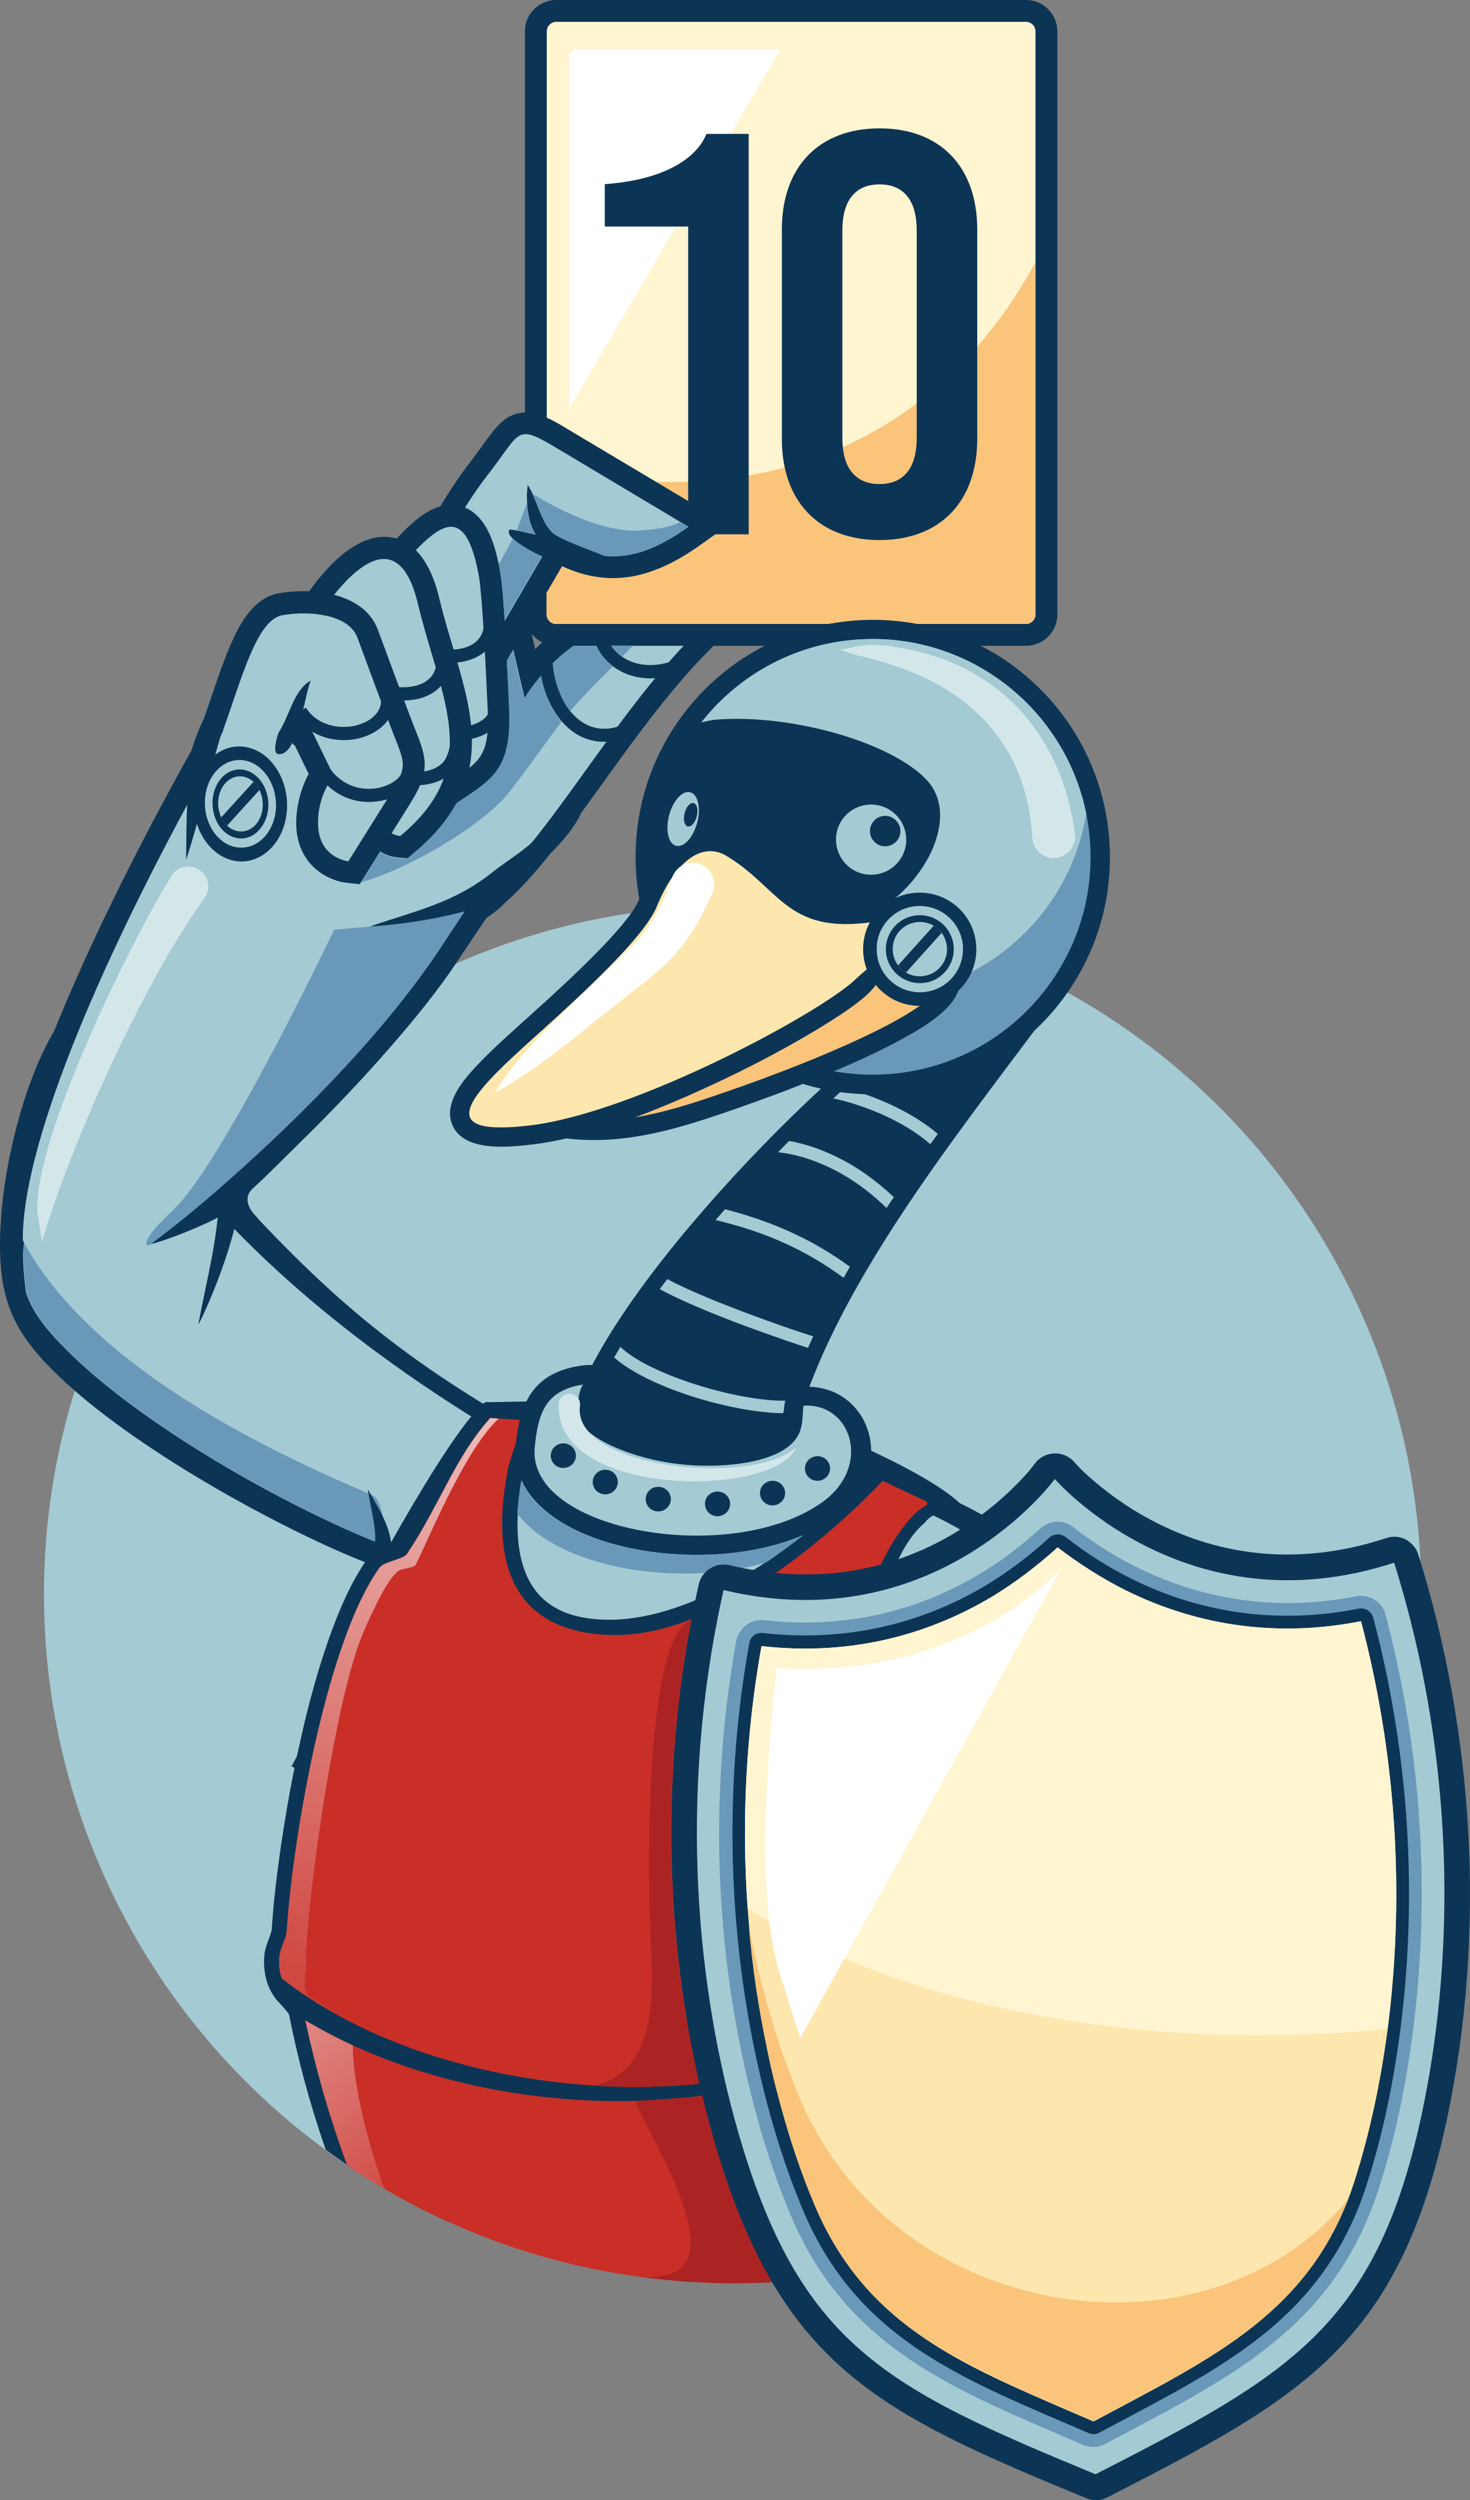 <svg xmlns="http://www.w3.org/2000/svg" xmlns:xlink="http://www.w3.org/1999/xlink" id="Layer_1" x="0" y="0" version="1.1" viewBox="0 0 585.3 995.3" style="enable-background:new 0 0 585.3 995.3" xml:space="preserve"><rect x="0" y="0" width="585.3" height="995.3" fill="#808080" stroke="none"/><style type="text/css">.st0{fill:#a4cad3}.st0,.st1,.st2,.st3,.st4,.st5{fill-rule:evenodd;clip-rule:evenodd}.st1{fill:#0c3555}.st2{fill:#6998b9}.st3{fill:#fac47b}.st4{fill:#fee7ae}.st5{fill:#fee9ae}.st10,.st11,.st12{fill-rule:evenodd;clip-rule:evenodd}.st6{fill:#fff5d1}.st6,.st7,.st8,.st9{fill-rule:evenodd;clip-rule:evenodd}.st7{fill:#fff}.st8{fill:#d3e7eb}.st9{fill:#c92f27}.st10{fill:url(#SVGID_1_)}.st11{fill:#ab2423}.st12{fill:url(#SVGID_2_)}</style><g><circle cx="291.7" cy="634.7" r="274.2" class="st0"/><g><path d="M199.9,625.6c-4.6,7.3-14.6,7.1-22.2,5.9c-10.1-1.6-20.8-5.3-30.3-8.8c-28.3-10.7-85-40.3-118.6-69.9 C5.2,531.8-1.6,518.2,0.3,486.5c2.4-38.6,19.6-85.9,35.3-89.6c13.4-3.2,0.5,7.3,11.4,14l2.2,1.4l1.1,2.4c2,4.4,5,9.2,7.7,13.2 c8.3,12.6,18.1,24.5,28.3,35.6c4.7,5.1,5.9,10.2,10.1,14.9c37.8,40.9,67.5,66,126.9,98.2c5.1,2.8,9.1,7,9.8,13 c0.7,5.9-2.3,11.1-6.1,15.4c-3.3,3.7-7.4,7-11.4,9.9c-3.4,2.5-6.9,4.8-10.4,7.1C203.7,622.9,201.3,624.4,199.9,625.6z" class="st1"/><path d="M27.1,538c46.8,46.5,162.1,100.8,170.8,83.6c2.6-5.1,46.6-25.3,26.3-36.4C73.7,503.5,42.4,418.4,42.4,418.4 c-10.5-6.5-26.9,45.1-32.3,71.7C5.6,512.3,11.6,522.6,27.1,538z" class="st0"/><path d="M157.5,616.4c-5.5-2-3.6-18.8-9.5-21.3C98.4,574.1,35.2,541.5,9.6,494.7c-0.1-0.1-0.2-0.3-0.2-0.4 c-0.1-0.2-0.2-0.4-0.3-0.6c0,0.8,0,1.6,0.1,2.4c0,0.8,0.1,1.6,0.2,2.4c-0.2,5.5,0.6,11.5,1.1,15.9c2.6,8.2,8.3,15.1,16.8,23.6 c30.4,30.2,89.7,63.7,129.9,78.8c2.9-4,6-7.8,9.3-11.5C166.6,604.9,157.2,616.8,157.5,616.4z" class="st2"/><path d="M326.8,808.7c18.5,1.1,34.6,11.8,46,25.9c12.4,15.4,19.7,35,21.1,54.6c-31.6,12.7-66.1,19.7-102.3,19.7 c-6.5,0-12.9-0.2-19.3-0.7c-2.4-7.7-3.9-15.7-4.4-23.7c-1-15.1,1.4-30.6,8.2-44.2c6-12,15.4-22.2,27.9-27.7 C311.3,809.5,319,808.2,326.8,808.7z" class="st1"/><path d="M175.6,870.9l29.2,9.9c2.5,0.9,4.3,2.8,5,5.4l2.6,10.9c-16.3-4.9-32-11.3-46.9-19.1c0-2,0.8-4,2.4-5.5 C170,870.6,172.8,870,175.6,870.9z" class="st1"/><path d="M173.1,878.1l1.3,4.4c9.5,4.5,19.3,8.5,29.4,11.9l-1.5-6.4L173.1,878.1z" class="st3"/><path d="M194.8,774.8c2.2,0.1,4.4,0.4,6.6,0.8c17,3.2,31.2,14.2,41.2,27.9c11.1,15.2,17.2,33.9,18.1,52.7 c0.7,15.3-2.1,30.9-9.2,44.5c-0.9,1.6-1.8,3.2-2.8,4.8c-41.5-6.6-80-22.4-113.1-45.5c-0.5-3.2-0.8-6.4-0.9-9.6 c-0.7-15.3,2.1-30.9,9.2-44.5c6.4-12.1,16.2-22.2,29-27.5C179.8,775.6,187.3,774.4,194.8,774.8z" class="st1"/><path d="M194.3,782.4c-30.6-1.8-53.9,28.5-52.1,67.7c0.3,5.4,1,10.7,2.1,15.8c28.8,18.4,61.3,31.6,96,38.1 c8.7-12.1,13.5-28.8,12.7-47.5C251.2,817.4,224.9,784.2,194.3,782.4z" class="st2"/><path d="M262.4,566.1c-82.5-4.8-146.5,73.4-146.9,174.4c-0.3,64.3,27.1,113.9,65.3,144.9 c33.9,15.1,71.5,23.4,111,23.4c18.2,0,36.1-1.8,53.3-5.2c38.2-23.6,65.7-70.8,66-145.9C411.4,656.7,344.9,570.9,262.4,566.1z" class="st1"/><path d="M127.6,776.8c50,46.9,162.5,42,223.6,24c12.6-3.7,35.1-9.7,46.8-0.8c3.8,2.9,6,6.8,7,11.5 c0.2,0.9,0.3,1.8,0.5,2.7c0.9,0.3,1.8,0.8,2.6,1.5c2.2,2,3.1,4.8,2.3,7.7c-7.8,29.5-22,55.9-43.4,75 c-23.9,6.8-49.2,10.5-75.3,10.5c-47.1,0-91.4-11.9-130.1-32.8c-14.4-17.5-24.4-38.5-33.5-62.8c-1.6-4.2-3.6-8.5-5.4-12.6 c-1.4-3.1-2.2-10.1-3.5-13.2c-0.9-2.1-2.5-5.2-2.5-7.4c0-3.2,1.5-6.4,3.4-9c3.8-4.9-3.1-6.8,2.5-2.8 C126.1,770.7,126.3,773.6,127.6,776.8z" class="st1"/><path d="M122.5,807.9c11.7,31.4,31.9,57.5,56.4,76.8c34.4,15.6,72.6,24.2,112.9,24.2c19.5,0,38.5-2,56.8-5.9 c24.5-16.1,44.2-42.7,54.5-81.6c-13.1,5.2,12.2-31.6-49.6-13.3c-59.9,17.7-178.2,24.9-231.8-26.6c-1-1-2.1-6.2-3.3-7.1 c-2.7-2-7.2,3.7-7.2,6.6C111.1,781.6,120.8,803.3,122.5,807.9z" class="st0"/><path d="M156.2,811.6c57.3,24.3,143.5,17.9,194.3,3.2c12.7-3.7,35.4-10.1,47.3-1.3c3.8,2.9,6.1,6.8,7.1,11.5 c0.3,1.5,0.5,2.9,0.7,4.4c0.1,0.5,0.1,1.1,0.2,1.7c1,1.9,1.2,3.9,0.5,6c-10.8,32.1-30.4,53.1-55.7,65.5c-19,4.2-38.7,6.3-58.9,6.3 c-47.7,0-92.6-12.2-131.7-33.7c-13.2-17.8-18.9-38.8-27.9-63c-1.6-4.2-3.6-8.5-5.4-12.6c-1.1-2.5-2.2-4.9-3.2-7.4 c-1.2-2.8-0.7-5.8,1.3-8.1c2-2.3-0.7-7.4,2.2-6.5c0.2,0.7,0.4,1.4,0.6,2.1c2.2,5.9-7.2,11.6,3.3,18.4 C139.6,803.6,151.2,809.4,156.2,811.6z" class="st1"/><path d="M122.5,807.9c11.6,31.2,32.3,57.5,56.8,77c34.3,15.4,72.3,24,112.4,24c19.3,0,38.1-2,56.2-5.8 c22.9-14.6,40.6-37.5,51.1-68.5c-3.4-4.9,6.2-28.3-46.3-13C293.6,838.8,178.1,846,122,798.6c-6.8-5.7-6.6-7.5-2.4,2.3 C120.9,804,122,806.6,122.5,807.9z" class="st0"/><path d="M261.8,566.1c-73.3-4.3-132.9,58.2-145.1,144.1c20.2,9.8,35,10.6,35,10.6l30.3-30.6l73.3,10.7 c0,0,20.7,43.3,34.4,44.1c13.7,0.8,92.2-6.5,117.7-26.6c0.1-0.1,0.2-0.2,0.3-0.3C393.1,635.2,335.2,570.4,261.8,566.1z" class="st0"/><path d="M326.4,816.3c-30.6-1.8-53.3,28.6-50.8,67.8c0.6,8.6,2.3,16.9,5,24.6c3.7,0.1,7.4,0.2,11.1,0.2 c33.3,0,65.3-6,94.8-16.8c0-0.5-0.1-1-0.1-1.6C383.9,851.3,357,818.1,326.4,816.3z" class="st0"/><path d="M369.8,731.2c-3.8-3.2-7.4-6.4-10.9-9.7c-13.7-12.8-26.7-27.6-36.2-43.8c-9.6-16.3,35.7-16.5,37.6-35.6 c0-0.2,0.4-6.9,0.5-7.1c2.4-12.9-50.9-40.8-38.9-47.2c-13.4-5.8,54.5-8.2,98.7,38.2c26.3,27.7,83.7,98.1,82.8,138.3 c-0.4,18.8-21.9,30.3-37,36.3c-22.4,8.9-48.9,13.5-72.8,15.4c-12.9,1-26,1.2-39,0.5c-7.6-0.4-15.7-0.8-23.3,0 c-0.6,0.1-1.7,0.2-2.9,0.4c0.6,0.4,1.2,0.8,1.6,1c3.3,1.9,4.6,5.9,3.2,9.4c-1.4,3.5-5.1,5.5-8.8,4.6c-5.1-1.2-10.9-4.1-15.2-7 c-10.1-7-16.1-17.1-17.1-29.4c-0.8-9.8,6.8-18.5,13.5-24.7c8.2-7.6,18.3-14.3,27.9-20.1c10.5-6.3,21.4-12.1,32.4-17.6 C367.2,732.5,368.5,731.8,369.8,731.2z" class="st1"/><path d="M321.4,626.3c3.1-17.1,0.4-28.9,12.3-31.2c18-3.5,55.1,11.6,83.2,41.1c46.8,49.1,84.8,101,84.2,130.1 c-0.6,29.1-79.5,48.3-140.8,44.7c-61.3-3.6-29,15.6-29,15.6s-24.5-5.7-26.3-29.6c-1.9-23.9,84.6-62,84.6-62S316,682.1,321.4,626.3 z" class="st0"/><path d="M173.8,713.9c-7.3,18-7.5,35.6-5.3,48.4c3.4,20.4,11.4,25.7,30.8,37.1c20.2-5.4,29.3-8.1,36.4-26.2 c4.6-11.9,8.1-29.5,4.2-49.7c-21.3,2.3-32.2-13.6-32.2-13.6S194.1,722.3,173.8,713.9z" class="st4"/><path d="M232.1,732.5c-7.6-0.6-14.9-3.1-21.4-7.5c-1.5-1-3.1-2.2-4.6-3.6c-1.7,0.8-3.4,1.6-5,2.1 c-7.2,2.4-14.5,2.8-21.7,1.3c-3.4,11.6-4.1,24.1-2.2,36c0.9,5.6,2.4,11.3,5.9,15.8c3.9,5.1,11.3,9.6,17.4,13.2 c6.3-1.6,14-3.9,18.6-7.4c4-3.1,6.4-7.8,8.2-12.5C231.9,758.3,233.4,745.2,232.1,732.5z" class="st5"/><path d="M229.2,735.4c-3.2-0.4-6.3-1.2-9.3-2.2c-3.8-1.3-7.5-3.2-10.9-5.6c-0.8-0.6-1.7-1.2-2.5-1.8 c-0.3-0.2-0.5-0.4-0.8-0.6c-0.3,0.1-0.5,0.2-0.8,0.3c-0.9,0.4-1.8,0.7-2.7,1c-3.8,1.3-7.6,2-11.5,2.3c-3,0.2-6,0.1-8.9-0.3 c-1.2,4.7-1.9,9.6-2.2,14.5c-0.3,5.8-0.1,11.7,0.9,17.4c0.4,2.6,1,5.3,1.8,7.8c0.8,2.4,1.9,4.7,3.4,6.6c1.7,2.3,4.3,4.5,7.2,6.5 c2.6,1.9,5.5,3.6,8.1,5.2c2.7-0.7,5.6-1.6,8.4-2.6c3-1.1,5.8-2.4,7.8-3.9c1.7-1.3,3-3,4.2-4.8c1.2-2,2.2-4.1,3-6.3 c2.2-5.5,3.6-11.4,4.4-17.4C229.4,746.2,229.6,740.7,229.2,735.4L229.2,735.4z M222,727.2c3.4,1.2,6.8,1.9,10.4,2.2l2.7,0.2 l0.3,2.6c0.7,6.7,0.6,13.4-0.2,20.1c-0.8,6.5-2.4,12.9-4.8,18.9c-1,2.5-2.1,5-3.5,7.3c-1.5,2.4-3.3,4.7-5.7,6.5 c-2.6,2-5.9,3.6-9.5,4.9c-3.4,1.2-7,2.2-10.2,3.1l-1.3,0.3l-1.1-0.7c-3.1-1.8-6.6-3.9-9.8-6.2c-3.3-2.4-6.4-5-8.6-7.8 c-2-2.6-3.4-5.4-4.4-8.4c-1-2.9-1.6-5.8-2.1-8.8c-1-6.2-1.3-12.5-1-18.8c0.4-6.3,1.4-12.6,3.2-18.6l0.8-2.8l2.9,0.6 c3.4,0.7,6.8,0.9,10.2,0.7c3.3-0.2,6.6-0.8,9.8-2c0.7-0.3,1.5-0.5,2.3-0.9c0.8-0.3,1.6-0.7,2.3-1.1l1.9-0.9l1.6,1.4 c0.7,0.6,1.4,1.2,2.1,1.8c0.7,0.6,1.5,1.1,2.2,1.6C215.5,724.4,218.7,726,222,727.2z" class="st1"/><path d="M118.4,698.8c16.6,8,27.7,10.1,31.4,10.5l31.9-30.9l75.9,11.1l0.6,1.2c0,0,8.6,14.4,17.6,27l-1.7,3.8 c-7.8-10.9-16.1-24.8-18.1-28.9l-73.8-10.6l-30.6,30.2l-1.2-0.1c0,0-13.6,1.1-34.3-8.9L118.4,698.8z" class="st1"/><path d="M153,871.2c-3.4-3.6-6.7-7.4-9.8-11.3c0.3,2,0.7,4.1,1.1,6.1C147.2,867.8,150.1,869.5,153,871.2z" class="st0"/><path d="M193.6,365.5l-11.5,17.2c-7.8,11.8-17.1,23.1-26.3,33.7c-11.1,12.8-22.9,25.2-35,37.1 c-6.2,6.1-13.9,13.9-20.3,19.8c-2.2,2-3.6,5.9,1.8,11.3c2.4,2.4-12-2.7-14.5-0.6c-2.4,2-25.4,11.9-31.5,11.9 c-19.5,0.2-34.1-15.6-42.4-10.1c-11.7,7.9,3.6,47.7-7.9,30.6c-27-40.5,49.7-180.7,70.3-217.8c1.9-6,4.4-12.6,8-17.7 c5.9-8.4,17.3-14.4,27.4-16.6l95-33.4l6.4,27.5c2.8-2.8,5.8-5.4,8.6-7.5c18.5-14,40.4-18.1,63-13l16.4,3.7l-12.5,11.3 c-11.6,10.5-21.8,22.9-31.3,35.3c-9.8,12.8-19,26.1-28.6,39.1c-8.2,11.1-17.4,23-27.7,32.2C198.9,361.7,196.3,363.7,193.6,365.5z" class="st1"/><path d="M282.9,246.5c-34.6,31.4-61.5,83.5-87.5,106.6c-2.2,1.9-4.9,4-8.1,6.2l-12.4,18.6 C144.2,424,55.7,509.6,23.5,514.8c-5.4-6.4-10.1-13.1-13.9-20.1c-0.1-0.1-0.2-0.3-0.2-0.4c-0.1-0.2-0.2-0.4-0.3-0.6 c-0.4-35.2,27-104.8,75.4-191.5c2-6.6,4.5-12.4,7.1-16.1c7.2-10.2,22.6-13.2,22.6-13.2l86.4-30.4l8.3,35.6 C208.8,278.1,232.5,235.3,282.9,246.5z" class="st0"/><path d="M241.7,244c-1.1,3.3-1.1,6.5-0.1,9.5c0.8,2.3,2.1,4.4,3.9,6.1c1.8,1.8,4.1,3.2,6.7,4.1 c4.2,1.4,9.3,1.5,14.9-0.3l1.7,5c-6.7,2.2-13,2.1-18.2,0.3c-3.4-1.1-6.3-3-8.7-5.3c-2.4-2.3-4.2-5.2-5.2-8.2 c-1.3-4-1.4-8.4,0.1-12.8L241.7,244z" class="st1"/><path d="M221.5,0h187c6.9,0,12.5,5.6,12.5,12.5v232.1c0,6.9-5.6,12.5-12.5,12.5h-187c-6.9,0-12.5-5.6-12.5-12.5V12.5 C209,5.6,214.6,0,221.5,0z" class="st1"/><path d="M221.5,8.7h187c2.1,0,3.8,1.7,3.8,3.8v232.1c0,2.1-1.7,3.8-3.8,3.8h-187c-2.1,0-3.8-1.7-3.8-3.8V12.5 C217.7,10.4,219.4,8.7,221.5,8.7z" class="st6"/><path d="M412.2,104.6v140c0,2.1-1.7,3.8-3.8,3.8h-187c-2.1,0-3.8-1.7-3.8-3.8v-58.2 C308.5,205.9,375.1,172.3,412.2,104.6z" class="st3"/><path d="M226.6,137l0,25.6l84.1-143H230c-1.9,0-3.4,1.5-3.4,3.4V137z" class="st7"/><path d="M223.8,225.4l-31.1,53.3l-29.6-48.1l0.4-3.1c1.2-9.1,13.3-28.9,18.6-36.5c1.7-2.5,3.5-5,5.4-7.4 c2.8-3.7,5.4-7.5,8.2-11.1c2.7-3.5,5.6-6.6,10-7.8c7.6-2.1,15.4,3.2,21.6,6.9L290,209l-10.8,7.7 C260.5,230.1,243.3,234.4,223.8,225.4z" class="st1"/><path d="M172.1,228.6c0.6-4.8,10.5-24.7,22.2-39.7c13.7-17.6,10.7-20.5,28.4-9.9l51.4,30.7 c-18.3,13.1-33.8,16.4-53.6,4l-28,48L172.1,228.6z" class="st0"/><path d="M147.5,225.8c4.9-5.3,9.7-11,15-16c5.2-4.9,11.9-9.9,19.5-8.6c11.9,2,15.5,16.8,17.2,26.8 c0.8,4.5,1.1,9.5,1.4,14c0.5,6.7,0.9,13.4,1.2,20.2c0.4,6.7,0.7,13.5,1,20.2c1.3,29.3-10.9,28.6-30.6,44.3l-11.9,9.5l-15.7-107.4 L147.5,225.8z" class="st1"/><path d="M153.9,231.7c16.6-17.8,30.4-37.9,36.8-2.2c1.3,7.4,2.7,35.5,3.5,53.3c1,23.8-6.1,20.2-27.3,37.1L153.9,231.7 z" class="st0"/><path d="M145.5,307.5l-31.8-57.2l2.5-4.3c1.7-2.9,3.5-5.8,5.5-8.6c4-5.8,8.7-11.7,14.1-16.2 c5.5-4.6,12.3-8.4,19.7-7.3c11.8,1.8,17,14.1,19.4,24.3c2.6,10.9,6.2,21.4,9.1,32.2c2.7,10.2,4.8,20.8,3.5,31.5 c-1.9,15.7-10.6,27.6-22.5,37.5l-2.7,2.3l-3.5-0.3c-3.8-0.3-7.3-1.7-9.9-4.5c-5.6-5.9-4.8-14.7-4-22.1 C145,312.6,145.4,309.9,145.5,307.5z" class="st1"/><path d="M123.7,250.5c12.4-21,34.3-45.4,42.7-10.1c9.1,37.9,26.5,64.5-7,92.4c-10.8-0.8-4.6-18.1-5.3-27.6 L123.7,250.5z" class="st0"/><path d="M122.9,308.1c-1.9-3.8-3.7-7.7-5.6-11.5c-1.4,1.1-7.3-18.8-8.6-17.9c-6.7,4.4-10.7,2-15.9,6.2 c-3.2,2.6-7.7,15.1-10.9,10.8l-2.8-3.8l1.6-4.4c3.6-10.1,6.8-20.7,11-30.6c3.7-8.5,9.2-18.9,19.2-20.7 c13.4-2.4,33.9-0.4,39.5,14.4c4.7,12.5,9.2,25,14,37.5c2,5.2,4.8,11,4.7,16.6c-0.1,6.1-3.5,11.5-6.6,16.5l-19.3,30.8l-5.4-0.6 c-3.2-0.3-6.8-1.8-9.5-3.5c-6.4-4.1-9.8-10.7-10.3-18.2C117.6,322.8,119.3,314.7,122.9,308.1z" class="st1"/><path d="M88.9,290.5c7.6-21.2,13.4-43.8,23.6-45.6c10.2-1.8,26.2-0.6,29.8,8.9c2.9,7.8,7.7,21.1,14,37.5 c5,12.9,6.3,13.4-1.2,25.4l-16.4,26.2c0,0-11.2-1.2-12-13.6c-0.8-12.4,6.2-20.4,6.2-20.4c-4.4-9.1-8.8-18.1-13.2-27.2 C119.7,281.7,100.9,306.5,88.9,290.5z" class="st0"/><path d="M298.2,53.3h-16.9c-5,12.1-21.2,18.7-40.5,20v16.9h33.2v122.5h24.1V53.3L298.2,53.3z M350.2,51.1 c-24.1,0-38.9,15.3-38.9,40.3v83.3c0,25,14.8,40.3,38.9,40.3c24.1,0,38.9-15.3,38.9-40.3V91.4C389.1,66.3,374.3,51.1,350.2,51.1 L350.2,51.1z M350.2,73.4c9.6,0,14.8,6.4,14.8,18.2v82.9c0,11.8-5.2,18.2-14.8,18.2c-9.6,0-14.8-6.4-14.8-18.2V91.6 C335.4,79.8,340.6,73.4,350.2,73.4z" class="st1"/><path d="M89.5,287.7c-5.9,18.3-9.6,37.1-15.4,54.6c0.2-11.2-0.2-25.4,2.2-36.7c1.6-7.6,5.6-12.5,7.5-19.7 c0.5-1.6,2.2-2.4,3.7-2C89.1,284.4,90,286.1,89.5,287.7z" class="st1"/><path d="M231.2,324.1c-4.9,10.1-15,18.4-21.8,24.5c-17.3,15.4-36.1,18.8-62.3,20.3c18.2-6.3,33.9-9.4,49.4-22 c6.7-5.4,21.4-13.3,26.8-26.1c0.9-2.2,3.4-3.2,5.6-2.3C231,319.3,232.1,321.9,231.2,324.1z" class="st1"/><path d="M96,474.4c-2.1,23-17.2,53.9-16.9,52.6l-0.1,0c3.3-17.7,8-34.5,8.3-52.5c0-2.4,1.9-4.3,4.3-4.3 C94.1,470.1,96,472.1,96,474.4z" class="st1"/><path d="M114.3,321.6c0.4-12.6-7.5-23.5-17.8-24.4c-10.3-0.8-19,8.7-19.4,21.3c-0.4,12.6,7.5,23.5,17.8,24.4 C105.2,343.7,113.8,334.2,114.3,321.6z" class="st1"/><path d="M109.9,321.2c-0.3,9.6-7,16.9-14.8,16.2c-7.8-0.6-13.9-9-13.5-18.6c0.3-9.6,7-16.9,14.8-16.2 C104.1,303.3,110.2,311.6,109.9,321.2z" class="st0"/><path d="M103.9,311c-4.2-5.7-11.2-6.3-15.7-1.3c-4.5,5-4.8,13.6-0.7,19.4c4.2,5.7,11.2,6.3,15.7,1.3 C107.8,325.4,108.1,316.7,103.9,311z" class="st1"/><path d="M102.3,312.8c3.3,4.6,3.1,11.5-0.5,15.5c-3.6,4-9.3,3.5-12.6-1c-3.3-4.6-3.1-11.5,0.5-15.5 C93.3,307.8,99,308.2,102.3,312.8z" class="st0"/><path d="M102.3,312.8c0.4,0.6,0.8,1.1,1,1.7l-12.9,14.2c-0.5-0.4-0.9-0.9-1.3-1.5c-0.4-0.6-0.8-1.1-1.1-1.7l12.9-14.2 C101.4,311.7,101.9,312.2,102.3,312.8z" class="st1"/><path d="M235.7,228.4c-15.7-8.9-26.1-10.7-25.9-31.8l0.3-3.6c4,6.2,5.1,14.1,9.7,18.9c2.7,2.8,17.1,7.7,20.6,9.3 c2,1.3,2.6,4,1.3,6C240.4,229.1,237.7,229.7,235.7,228.4z" class="st1"/><path d="M218.3,222.8c-1.3-0.6-18.4-8.4-15.4-12c3.6,0.2,13.8,3,17.8,3.7c2.3,0.7,3.6,3,3,5.3 C223,222.2,220.6,223.5,218.3,222.8z" class="st1"/><path d="M68.5,348.3c-15.7,25.1-55.2,104.8-53.6,134.2l1.8,12c11.1-38.2,40.2-103.2,64.7-136.9 c2.6-3.6,1.8-8.6-1.8-11.1C76.1,343.9,71.1,344.7,68.5,348.3z" class="st8"/><path d="M128.4,300.3c2.3,5.9,5.8,9.6,9.7,11.6c3.2,1.7,6.7,2.3,9.9,2.1c3.3-0.2,6.3-1.2,8.6-2.7 c2-1.3,3.4-2.9,3.8-4.7l5.2,1.1c-0.7,3.2-2.9,5.9-6.1,8c-3,2-6.9,3.3-11.1,3.5c-4.2,0.3-8.6-0.5-12.7-2.7 c-4.9-2.6-9.4-7.2-12.2-14.4L128.4,300.3z" class="st1"/><path d="M121.8,281.7c2.8,4.5,7.4,6.8,12.2,7.5c3,0.4,6.1,0.2,8.8-0.7c2.6-0.8,5-2.1,6.6-3.9c1.8-1.9,2.7-4.4,2.3-7.4 l5.2-0.7c0.6,4.6-0.8,8.6-3.6,11.6c-2.3,2.5-5.4,4.3-8.9,5.4c-3.4,1.1-7.3,1.4-11,0.9c-6.2-0.8-12.2-4-16-9.9L121.8,281.7z" class="st1"/><path d="M156.7,273.3c2.3,0.4,4.6,0.4,6.8,0.1c2.6-0.4,5-1.2,6.8-2.7c1.7-1.3,2.9-3.2,3.3-5.6c0.2-1.2,0.2-2.5,0-4 l5.2-0.7c0.3,2,0.3,3.9,0,5.6c-0.6,3.8-2.5,6.8-5.2,8.9c-2.6,2-5.8,3.3-9.4,3.7c-2.7,0.4-5.5,0.3-8.4-0.2L156.7,273.3z" class="st1"/><path d="M164.5,307.4c1.3,0.1,2.6,0,3.9-0.2c2.9-0.4,5.4-1.4,7.3-3c1.9-1.7,3.5-4.7,4.1-12.6l4,2.6 c0.2,1.3,0.2,2.4,0.2,3.6c-0.2,4.4-2,7.8-4.8,10.3c-2.7,2.4-6.2,3.8-10.1,4.3c-1.6,0.2-3.2,0.3-4.8,0.2L164.5,307.4z" class="st1"/><path d="M178.8,258.6c1.2,0,2.4,0,3.6-0.2c2.9-0.4,5.5-1.4,7.3-3.1c1.7-1.6,2.9-3.8,3-6.7c0-0.8,0-1.6-0.1-2.5 l5.2-0.7c0.2,1.2,0.2,2.3,0.2,3.3c-0.1,4.5-1.9,8-4.7,10.5c-2.7,2.4-6.2,3.8-10.1,4.4c-1.4,0.2-2.9,0.3-4.4,0.2L178.8,258.6z" class="st1"/><path d="M184.7,289.2c0.2,0,0.5-0.1,0.8-0.1c3.1-0.4,5.9-1.6,7.8-3.5c1.8-1.9,2.8-4.5,2.4-8.1c0-0.2,0-0.4-0.1-0.6 l5.2-0.7c0,0.3,0.1,0.5,0.1,0.8c0.5,5.3-1,9.3-3.8,12.3c-2.7,2.8-6.6,4.5-10.9,5.1c-0.3,0-0.6,0.1-0.9,0.1L184.7,289.2z" class="st1"/><path d="M110.9,291.7c4.4-6.6,5.9-16.9,12.9-20.8c-2.4,4.4-5,30.4-13,29.3C108.4,299.9,110.1,294,110.9,291.7z" class="st1"/><path d="M220,261.6c0.1,4,0.7,8,2,11.8c1.6,4.8,4,9.1,7.3,12.1c3.1,2.9,7,4.7,11.6,4.6c1.9,0,3.9-0.4,6-1.1l1.6,5 c-2.6,0.9-5.2,1.3-7.6,1.3c-6.1,0.1-11.2-2.2-15.3-6.1c-3.9-3.7-6.9-8.8-8.7-14.3c-1.4-4.3-2.2-8.9-2.3-13.4L220,261.6z" class="st1"/><path d="M185,362.8c-21.2,5.7-40.2,6.1-51.9,7.3c0,0-27.6,57.8-48.9,91.3c-2.4,3.8-4.7,7.3-6.9,10.3 c-3.1,4.3-6,7.8-8.4,10.1c-8.2,7.6-11.9,12.8-10.2,13.9c0.1,0.1,0.2,0.1,0.4,0.2c0.2-0.1,0.3-0.2,0.5-0.3 c7.2-5.3,14.8-11.4,22.7-18.1c32.7-28,69.4-64.5,92.7-99.5L185,362.8z" class="st2"/><path d="M141.9,629.8c11-13.6,7.5-19.4,4.5-37c10.5,17.9,13.6,24.8,2.2,42.4c-1.5,1.8-4.2,2.1-6.1,0.6 C140.7,634.3,140.4,631.6,141.9,629.8z" class="st1"/><path d="M386.2,603.3c-2.7,6-10.9-6.3-18,2.9c-11,9.3-16,28.2-18.3,40.1c-3.5,18.2-1.3,41.7,4.4,59.7 c1.2,3.9,4.4,11.6,7.5,14.6c1.4,1.3,2.1,3,1.9,4.9l-6.2,78l17.9,92.3c-26.4,8.4-54.4,13-83.6,13c-60.6,0-116.7-19.7-162.1-53 c-6.5-18.6-11.4-37.2-14.6-53.8c-0.1-0.6-3.9-4.7-4.4-5.2c-4.4-5-5.9-11.2-5.5-17.7c0.1-2.6,1-5,1.9-7.4c0.3-0.9,1-2.6,1.1-3.6 c0.7-11.2,2.1-22.4,3.7-33.5c2.1-14.1,4.6-28.2,7.8-42.1c3-13.6,6.7-27.2,11.3-40.3c3.8-10.7,8.7-22.4,15.3-31.7 c2-2.7,5.2-3.9,8.3-5c0.7-0.2,0.4-1.5,1.3-1.8c9.4-16.7,26.4-45.5,35.4-53.7c1.4-1.3,1.5-2.1,3.4-1.8l16.4-0.3 c4.3,0.8,5.6,4.7,4.8,8.4c-0.2,1-0.5,2-0.8,2.9c-0.8,2.6-3.3,4.9-4.2,7.5c-0.9,2.8-2,6.1-2.6,9c-1.8,9.5-2.9,19.7-1.8,29.3 c2.7,21.7,16.1,30.1,37.3,29.8c32.2-0.5,72-26.7,95.5-51.7c3.3-3.5,6.9-15.8,7.5-15.6C353.1,580.5,380.8,593.3,386.2,603.3z" class="st1"/><path d="M195.1,564.5c-14.4,16.4-20,34.6-33.2,54.2c-1.5,2.2-9,2.9-10.8,5.4c-21.9,30.6-34.8,110.9-36.9,144.4 c-0.2,3.4-2.9,7.5-3,10.9c-0.2,3.3,0.2,6,1,8.2c55.8,43.7,153,55.2,218.5,30c8.7-3.4,14.7-6.5,21.3-10.7l-0.6-3l6.3-78.9 c1-12.3-12-25.9-16.3-40.8c-4.1-14.1,0.3-29.4,3.3-43.6c4.1-19.2,16.4-37.3,23.6-41c1.1-0.6,1.3-1.5,0.3-2l-17.2-8.1 c0,0-56.8,62.4-107.5,61.4c-50.4-1-45.7-45.3-41.6-66.3c1.1-5.4,6.7-19.2,6-19.3L195.1,564.5L195.1,564.5z M121.6,804.3 c57.6,34.6,142.3,41.8,203.1,19c10.5-4,19.3-8.2,27.5-14.6l17.2,89c-24.7,7.3-50.8,11.2-77.8,11.2c-56.8,0-109.6-17.3-153.4-46.9 C131.1,842.7,125.5,822.8,121.6,804.3z" class="st9"/><linearGradient id="SVGID_1_" x1="181.486" x2="33.185" y1="901.881" y2="677.106" gradientUnits="userSpaceOnUse"><stop offset="0" style="stop-color:#c92f27"/><stop offset="1" style="stop-color:#fff"/></linearGradient><path d="M140.5,814.3c-0.1,11.2,3.6,32,12.5,57c-5-2.9-9.9-6-14.7-9.3c-7.2-19.2-12.8-39.1-16.7-57.6 C127.7,807.9,134,811.3,140.5,814.3z" class="st10"/><path d="M271,830.2c21.3-1.5,41.6-5.6,59.6-12.5c2.3-0.9,4.3-1.7,6.3-2.6c-25.6-22.9-53.8-41.1-61.5-18.6 C271.6,807.3,270.5,818.9,271,830.2L271,830.2z M256.8,906.7c2.5-0.2,4.7-0.4,6.7-0.7c28.3-3.8-4.1-54-10.7-69.6 c1.4-0.1,21.2-1.4,22.5-1.5c17.4-2,34.2-5.8,49.4-11.5c5.2-1.9,9.9-3.9,14.4-6.2c6.4,5.8,12.6,11.8,18.2,17.5l12.2,63.1 c-24.7,7.3-50.8,11.2-77.8,11.2C279.9,908.9,268.3,908.1,256.8,906.7z" class="st11"/><g><path d="M427.1,389.7c-45.4,62.3-104.3,130.7-115,199.6c-4.3,27.6-59.6,17.5-78,4.8 c-37.2-25.6,54.5-129.2,109.7-175.7c15.7-13.3,30.3-20.5,35.8-21.7C400.9,392.1,426.3,393.3,427.1,389.7z" class="st1"/><path d="M412.2,399.1c-8,0.6-16,1.2-23.9,2.4c-2.5,0.4-5,0.8-7.4,1.3c-3.6,0.7-9.1,3.8-12.3,5.6 c-7.3,4.2-14.3,9.3-20.8,14.7c-20.4,17.2-39.9,36.7-57.6,56.5c-9.2,10.3-18.1,21-26.4,32.1c-7.4,9.8-14.4,20.1-20.4,30.8 c-5.4,9.6-16.1,31.1-9.6,42.1c1,1.7,2.3,3,3.9,4.1c7.9,5.5,21.1,9.1,30.6,10.6c10.2,1.6,35.3,3.5,37.6-11.1 c3.9-25.4,14-49.8,26.1-72.3c13-24.2,28.8-47.1,44.9-69.4C388.4,430.6,400.4,414.9,412.2,399.1z" class="st1"/><path d="M336.3,433.2c5.5,1.4,12.5,3.7,19.5,7.1c6.1,2.9,12.3,6.6,17.6,11.1c-1,1.4-2,2.8-3,4.1 c-5-4.4-10.9-7.9-16.7-10.7c-8.2-3.9-16.4-6.4-21.9-7.5C333.3,435.9,334.8,434.5,336.3,433.2L336.3,433.2z M314.2,454.2 c-1.5,1.5-3,3-4.4,4.5c6.6,0.7,13.6,2.8,20.5,6.1c7.8,3.7,15.5,9.1,22.7,16.1c0.9-1.4,1.9-2.9,2.9-4.3 c-7.4-7-15.3-12.5-23.3-16.3C326.4,457.3,320.2,455.3,314.2,454.2L314.2,454.2z M288.7,481.4c-1.3,1.4-2.5,2.9-3.8,4.3 c9.6,2.3,18.8,5.2,27.5,9.2c8.2,3.7,16,8.3,23.5,13.8c0.8-1.5,1.7-3,2.5-4.4c-7.6-5.6-15.6-10.2-24-14 C306.2,486.6,297.6,483.7,288.7,481.4L288.7,481.4z M265.7,509.2c-0.6,0.8-1.3,1.7-1.9,2.5c-0.4,0.5-0.7,1-1.1,1.5 c4.7,2.6,11.5,5.7,19,8.8c13.6,5.6,29.9,11.3,40,14.6c0.7-1.6,1.4-3.1,2.1-4.6c-9.9-3.1-26.4-9-40.2-14.6 C276.3,514.4,269.9,511.5,265.7,509.2L265.7,509.2z M247,536.2c5.6,5.3,16.1,10.3,27.7,14.2c13.7,4.6,28.7,7.5,38.7,7.2 c-0.6,1.7-1.1,3.4-1.6,5c-10.7-0.1-25.4-3-38.7-7.5c-11.5-3.9-22.1-9-28.6-14.7C245.3,539.2,246.1,537.7,247,536.2z" class="st0"/><g><path d="M238.7,555.4c-1,2-0.5,5.9,0.1,8.1c1.7,2.5,9.3,5.9,11.9,6.9c8.4,3.2,17.9,5.1,26.9,5.5 c4.1,0.2,8.3,0.1,12.4-0.3c5.3-0.5,18.6-2.5,21.2-8c0.2-0.4,0.3-1,0.4-1.5c0.3-1.4,0.4-2.9,0.5-4.3c0-0.8,0.1-1.6,0.2-2.3 c0.5-3.9,3.2-7.2,7.5-7.4c7.1-0.4,14,1.8,19.1,6.7c6.1,5.7,8.7,14.1,7.8,22.2c-1,9.4-6.5,17.4-14.2,23 c-14.8,10.7-35.1,14.8-53.2,15c-15,0.2-31.2-2.1-45.1-7.7c-11.9-4.8-24.2-12.9-27.9-25.6c-1-3.3-1.3-6.6-1-10 c1.6-16.9,6.7-29.1,25.8-32c3.2-0.5,7.8-0.7,9.5,1.9C242.1,548.2,240.4,552.9,238.7,555.4L238.7,555.4z M238.5,555.7" class="st1"/><path d="M232.1,551.2c-15.1,2.3-17.9,11.7-19.2,25.1c-3.1,33.5,78.9,47.6,114.8,21.5c19.5-14.2,11.3-39.3-7.6-38.2 c-0.7,0,0.1,6.8-2,11.2c-5.1,10.7-25.7,13.3-41,12.6c-23.7-1.1-44-11-45.9-17.7C228.6,556.1,232.1,551.2,232.1,551.2z" class="st0"/><path d="M224.5,574.6c2.8,0.1,4.9,2.4,4.8,5.1c-0.1,2.7-2.5,4.8-5.2,4.7c-2.8-0.1-4.9-2.4-4.8-5.1 C219.4,576.6,221.7,574.5,224.5,574.6L224.5,574.6z M325.7,579.7c2.8,0.1,4.9,2.4,4.8,5.1c-0.1,2.7-2.5,4.8-5.2,4.7 c-2.8-0.1-4.9-2.4-4.8-5.1C320.6,581.7,323,579.6,325.7,579.7L325.7,579.7z M307.8,589.5c2.8,0.1,4.9,2.4,4.8,5.1 c-0.1,2.7-2.5,4.8-5.2,4.7c-2.8-0.1-4.9-2.4-4.8-5.1C302.7,591.5,305,589.4,307.8,589.5L307.8,589.5z M285.9,593.8 c2.8,0.1,4.9,2.4,4.8,5.1c-0.1,2.7-2.5,4.8-5.2,4.7c-2.8-0.1-4.9-2.4-4.8-5.1C280.7,595.8,283.1,593.7,285.9,593.8L285.9,593.8z M262.3,591.9c2.8,0.1,4.9,2.4,4.8,5.1c-0.1,2.7-2.5,4.8-5.2,4.7c-2.8-0.1-4.9-2.4-4.8-5.1C257.2,593.9,259.5,591.8,262.3,591.9 L262.3,591.9z M241.2,585.1c2.8,0.1,4.9,2.4,4.8,5.1c-0.1,2.7-2.5,4.8-5.2,4.7c-2.8-0.1-4.9-2.4-4.8-5.1 C236.1,587.1,238.5,585,241.2,585.1z" class="st1"/><path d="M230.9,559.8c-2.9,23.9,63.8,31.7,84.2,17.9l1.9-1.3c-9.7,20.4-97.3,19.6-94.5-18.1 c0.4-2.3,2.6-3.8,4.9-3.4C229.8,555.4,231.3,557.5,230.9,559.8z" class="st8"/></g></g><g><path d="M342.5,246.9c52.1-2.8,96.5,37.2,99.3,89.3c2.8,52.1-37.2,96.5-89.3,99.3c-52.1,2.8-96.5-37.2-99.3-89.3 C250.4,294.1,290.4,249.6,342.5,246.9z" class="st1"/><path d="M342.9,254.5c-47.8,2.5-84.6,43.4-82,91.2c2.5,47.8,43.4,84.6,91.2,82c47.8-2.5,84.6-43.4,82-91.2 C431.5,288.7,390.7,252,342.9,254.5z" class="st2"/><path d="M342.9,254.5c-41.5,2.2-74.6,33.2-81,72.6c8.3,41.5,46.1,71.7,89.6,69.4c41.5-2.2,74.6-33.2,81-72.6 C424.1,282.4,386.4,252.2,342.9,254.5z" class="st0"/><path d="M273.8,288.7c-12.8,16-16.3,45.1-15.6,57.2c0.6,12,3,3.7,3.2,5.7c18-19.8,24.1-14.4,33.3-9.6 c9.4,4.9,12,22.6,36.9,25c25,2.5,55.7-38,36.9-57c-14.8-15-54.4-25.9-83.6-23.5C283,286.6,275.5,288.5,273.8,288.7z" class="st1"/><path d="M346.1,320.3c-7.7,0.4-13.7,7-13.2,14.7c0.4,7.7,7,13.7,14.7,13.2c7.7-0.4,13.7-7,13.2-14.7 C360.4,325.8,353.8,319.9,346.1,320.3z" class="st0"/><path d="M348.3,380.2c2.5,0.6,8.7,0.4,11.3,0.4c7.1,0.1,19.2-0.3,22,7.9c0.7,2,0.6,4.1-0.1,6 c-2.9,8.4-15.7,15.5-23,19.5c-12.4,6.7-25.7,12.3-38.8,17.5c-8.7,3.5-17.6,6.7-26.4,9.8c-21.6,7.5-42.7,14.4-66,12.1 c-6.7-0.7-14.4-2.7-17.2-9.6c-2.5-6.2,0.5-12.5,4.1-17.5c4.2-5.9,10.1-11.5,15.5-16.4c10-9.2,25.1-23.5,30.4-36.4 c3.1-7.5,7.1-15.5,12.4-21.6c4.5-5.2,10.6-9.7,17.8-9.2c11.8,0.7,18.1,13.2,21.5,23C316.3,378.6,337.4,375.2,348.3,380.2z" class="st1"/><path d="M304.6,368.1c6.4,18.5,30.9,14.4,40.7,19.1c4.8,2.3,31.1-1.1,29,4.8c-3.8,11.2-49.5,30.3-83.6,42.1 c-20.4,7.1-40.7,13.9-62.7,11.7c-18.3-1.8-12.8-12.4,6.8-30.4c20.1-18.4,28.5-29.9,32.3-39.1 C279.1,347.4,294.7,339.5,304.6,368.1z" class="st3"/><path d="M350.5,387.9c-0.7,4-4.4,7.5-7.5,10c-5.2,4.2-11.1,7.9-16.8,11.4c-16.8,10.2-34.9,19.3-52.9,27.2 c-18.5,8.1-41.2,16.7-61.2,19.1c-9.4,1.1-27.6,3.2-32.1-8c-3.3-8.4,4.1-17.2,9.4-22.9c7-7.5,15-14.4,22.6-21.3 c1.7-1.6,3.5-3.2,5.2-4.7c8.7-8,32.9-30,37.2-40.5c2.8-6.9,6.7-14,12-19.3c4.6-4.6,10.5-7.8,17.1-7.5c3.4,0.1,6.6,1.2,9.5,2.9 c5.4,3.2,10,7,14.6,11.2c3.3,3.1,6.7,6.4,10.3,9.1c4.1,3,8.2,4.7,13.3,5.4c8.3,1.1,17.9-0.6,26-2.5c5.4-1.3,12.4-2.2,15.2,4.1 c2.4,5.4-1.3,9.8-5.1,13.1c-2.7,2.4-5.7,4.6-8.6,6.8c-2.1,1.6-4.2,3.2-6.3,4.8C352,386.7,351.2,387.3,350.5,387.9z" class="st1"/><path d="M340.8,389.7c-13.5,13.2-87.5,53.2-129.6,58.3c-47.7,5.8-15.1-19.7,11.2-43.8c20.1-18.4,35.3-34,39.1-43.3 c7.8-19,18.5-25.7,27.7-20.2c23.7,14.2,24,35.1,69.9,24.1C377.9,360.4,346.2,384.4,340.8,389.7z" class="st4"/><path d="M365,355.4c12.4-0.7,23.1,8.9,23.7,21.3c0.7,12.4-8.9,23.1-21.3,23.7c-12.4,0.7-23.1-8.9-23.7-21.3 C343,366.6,352.6,356,365,355.4z" class="st1"/><g><path d="M365.3,360.7c-9.5,0.5-16.8,8.6-16.2,18.1c0.5,9.5,8.6,16.7,18.1,16.2c9.5-0.5,16.7-8.6,16.2-18.1 C382.9,367.5,374.8,360.2,365.3,360.7z" class="st0"/><path d="M375.3,367.8c5.5,5,6,13.5,1,19.1c-5,5.6-13.5,6-19.1,1c-5.6-5-6-13.5-1-19.1 C361.2,363.3,369.7,362.8,375.3,367.8z" class="st1"/><path d="M373.5,369.8c-4.4-4-11.3-3.6-15.3,0.8c-4,4.4-3.6,11.3,0.8,15.3c4.4,4,11.3,3.6,15.3-0.8 C378.3,380.7,377.9,373.8,373.5,369.8z" class="st0"/><path d="M373.5,369.8c-0.5-0.5-1.1-0.9-1.7-1.3l-14.2,15.8c0.4,0.6,0.9,1.1,1.4,1.6c0.5,0.5,1.1,0.9,1.7,1.3 l14.2-15.8C374.5,370.8,374,370.3,373.5,369.8z" class="st1"/></g><path d="M352.1,324.8c-3.3,0.2-5.9,3-5.7,6.4c0.2,3.3,3,5.9,6.4,5.7c3.3-0.2,5.9-3,5.7-6.4 C358.3,327.2,355.4,324.6,352.1,324.8z" class="st1"/><path d="M274.8,315.4c-3.1-0.8-6.8,3.3-8.4,9.2c-1.5,5.9-0.3,11.3,2.8,12.1c3.1,0.8,6.8-3.3,8.4-9.2 C279.2,321.7,277.9,316.2,274.8,315.4z" class="st0"/><path d="M276.2,319.7c-1.3-0.3-3,1.4-3.6,4c-0.7,2.6-0.1,4.9,1.2,5.3c1.3,0.3,3-1.4,3.6-4 C278.1,322.4,277.5,320.1,276.2,319.7z" class="st1"/><path d="M411,333.4c-2.1-37.3-25.2-60.2-60.4-70.1c-20.3-5.7,5,2.1-16.2-4.6c11.4-2.4,13.8-2.7,25.7-0.5 c39.1,7.3,63.1,35.6,68,74.4c0.2,4.7-3.5,8.8-8.2,9C415.3,341.8,411.3,338.2,411,333.4z" class="st8"/><path d="M283.9,355c-11.7,25.9-18.7,29.1-40.4,46.3c-14.7,11.7-30,24.7-46.4,33.7c9.9-16.5,24.8-29.4,38.4-42.8 c17.4-17.1,23.8-19.9,32.2-43c1.6-4.5,6.5-6.8,11-5.2C283.1,345.6,285.5,350.5,283.9,355z" class="st7"/></g><path d="M259.1,772.5c1.1,20.4,2.7,52.5-22.9,57.8c4,0.3,7.9,0.4,11.9,0.5c2.7,0.1,5.4,0.1,8,0 c7.5-0.1,14.9-0.5,22.2-1.2c-0.2-0.9-0.4-1.8-0.6-2.6c-0.5-2.1-0.9-4.2-1.4-6.3c-0.5-2.5-1-5-1.5-7.5c-4.6-24.3-7.1-48.9-7.6-73.5 c0-1.2,0-2.4-0.1-3.6c-0.1-4.5-0.1-9,0-13.4c0.1-3.5,0.2-7.1,0.3-10.6c0.1-1.9,0.2-3.9,0.3-5.8c1.1-20.6,3.5-41.1,7.4-61.3 C255.2,652.6,258.4,758.7,259.1,772.5z" class="st11"/><path d="M320,611c-25.8,11.2-61.6,10-85.9,0.3c-3-1.2-6.1-2.7-9.1-4.3c-1.3-0.8-2.6-1.6-3.9-2.4 c-5.8-3.9-10.8-8.9-13.6-15.1c-0.7,4.3-1.3,8.7-1.5,13.1c2.2,2.9,4.8,5.4,7.7,7.6c1.3,1,2.7,2,4.2,2.9c3.6,2.2,7.3,4.1,11.1,5.6 c14.6,5.9,33.4,8.6,51.6,7.5c0.6-0.6,1.3-1.2,2-1.7c2.4-1.5,5-1.9,7.8-1.3c1.6,0.4,3.3,0.8,4.9,1.1c3.4-0.6,6.7-1.4,9.9-2.4 C310.4,618.4,315.3,614.8,320,611z" class="st2"/><linearGradient id="SVGID_2_" x1="117.671" x2="204.493" y1="839.407" y2="427.58" gradientUnits="userSpaceOnUse"><stop offset="0" style="stop-color:#c92f27"/><stop offset="1" style="stop-color:#fff"/></linearGradient><path d="M122,775.8c0.1-2.2,0.3-4.8,0.5-7.7c1.1-13.2,3.5-32.7,6.7-52.7c0.4-2.2,0.7-4.3,1.1-6.5 c0.3-1.6,0.5-3.1,0.8-4.7c4.1-22.8,8.7-43.6,14.4-56.3c5.7-12.7,10.1-20.9,13.9-23c0.3-0.2,5.7-0.9,6.1-1.9 c7.4-15.4,20.2-46.3,33-58.2l-3.3-0.3c-0.8,0.9-1.5,1.8-2.3,2.7c-7.5,9.2-12.6,19-18,29.3c0,0.1-0.1,0.2-0.1,0.2 c-3.8,7.1-7.7,14.4-12.7,21.9c0,0-0.1,0.1-0.1,0.1c-0.9,1.3-4.1,2.1-6.9,3.1c-1.7,0.6-3.2,1.3-3.9,2.2c0,0,0,0.1-0.1,0.1 c-2.5,3.5-4.9,7.7-7.2,12.4c-8.3,17.1-15,41.1-20,64.7c-0.3,1.7-0.7,3.3-1,5c-0.4,2.1-0.8,4.1-1.2,6.2c-2.7,14.3-4.7,28-6,39.5 c-0.7,6.3-1.2,11.9-1.5,16.6c-0.2,3.4-2.9,7.5-3,10.9c-0.2,3.3,0.2,6,1,8.2c0.9,0.7,1.7,1.3,2.6,2c2.1,1.6,4.2,3.1,6.4,4.5 c0.4,0.3,0.8,0.6,1.3,0.8c1.1,0.7,2.2,1.4,3.3,2.1c2.3,1.5,4.7,2.9,7.1,4.2c-3.3-2.5-5.7-3.8-7.4-4.8c-1.7-1-2.8-1.7-3.4-2.8 c-0.3-0.6-0.5-1.3-0.6-2.3c-0.2-1.9,0-4.9,0.3-9.7C121.8,780,121.9,778,122,775.8z" class="st12"/><path d="M245.5,259.6c0.7,0.7,1.4,1.3,2.2,1.8c1.5-1.5,2.9-3,4.4-4.4h-8.8C243.9,258,244.6,258.8,245.5,259.6z" class="st2"/><path d="M241.8,263.4c-1.9-1.8-3.4-4-4.5-6.3h-9c-3.1,2.3-5.9,4.6-8.2,6.9c0.2,3.2,0.9,6.5,1.9,9.5 c1.2,3.6,2.8,6.9,5,9.6c0.2-0.3,0.5-0.5,0.7-0.8c2.7-3.3,9.2-9.9,16.3-17C243.2,264.6,242.5,264,241.8,263.4z" class="st2"/><path d="M223.6,287.3c-2.9-3.4-5.1-7.6-6.6-12.1c-0.7-2-1.2-4.1-1.6-6.2c-4.5,5.2-6.7,9.1-6.7,9.1l-4.5-19.3l-2.4,4.1 c0.3,6.5,0.6,13,0.9,19.6c1,24.2-7.1,28-21.1,37.4c-4,7.5-9.9,13.9-16.8,19.7l-2.7,2.3l-3.5-0.3c-2.7-0.2-5.2-1-7.3-2.4l-7.4,11.9 c0.1,0,0.1,0,0.2,0c19-5.3,48.3-22.6,58.7-35.8C211.3,304.4,217.5,295.2,223.6,287.3z" class="st2"/><path d="M219.8,211.9c2.7,2.8,17.1,7.7,20.6,9.3c0,0,0,0,0,0c11.3,1.2,21.9-3.1,33.7-11.5v0l-3.2-1.9 c-2.6,1.4-7.4,2.9-16.1,3.4c-13,0.8-28.6-6.6-37.1-11.3c-2.9-1.6-4.9-2.9-5.8-3.4c2.1,4.4,3.4,9.1,5.8,12.9 C218.3,210.2,219,211.1,219.8,211.9z" class="st2"/><path d="M213.2,212.8c-1.9-3.1-3.1-7.1-3.4-12.5l-0.8,2.2l-3.3,8.7c1,0.2,2.1,0.4,3.3,0.7 C210.4,212.2,211.8,212.5,213.2,212.8z" class="st2"/><path d="M209,217.9c-1.9-1.1-3.6-2.4-4.8-3.5c-0.8,1.5-2.4,4.5-5.6,10.2c0.2,1.2,0.4,2.3,0.6,3.3 c0.3,1.8,0.5,3.6,0.7,5.4c0.3,2.9,0.5,5.8,0.7,8.5c0,0.6,0.1,1.2,0.1,1.7c0.1,1.1,0.2,2.3,0.2,3.4l0.4-0.7l6.4-11l1.2-2l6.9-11.8 C214,220.7,211.4,219.4,209,217.9z" class="st2"/></g><g><path d="M564.8,619.1c11.1,35.6,17.7,72.8,19.8,110c1.1,19.3,0.9,38.7-0.5,58c-1.4,19.2-4.1,38.3-8.1,57.1 c-19.2,89.6-58.4,110.7-135.1,150c-2.7,1.4-5.7,1.5-8.5,0.3c-82.8-34.2-122.3-52.3-148.4-143.6c-10.3-36.1-15.8-73.7-16.6-111.3 c-0.8-36.5,2.8-73.2,10.8-108.8c0.6-2.7,2.2-4.9,4.5-6.4c2.4-1.5,5-1.9,7.8-1.3c31.4,7.5,62.3,3.7,90.1-13.1 c8.5-5.2,16.5-11.4,23.5-18.4c2.7-2.7,5.5-5.6,7.8-8.8c1.9-2.6,4.6-4,7.8-4.2c3.2-0.1,6,1.1,8.1,3.5c2.5,2.9,5.5,5.6,8.5,8.1 c7.6,6.4,16,12,24.9,16.4c29.1,14.5,60.1,15.8,90.8,5.7c2.7-0.9,5.4-0.6,7.8,0.6C562.3,614.4,564,616.4,564.8,619.1z" class="st1"/><path d="M562.4,619.8c22.3,71.3,26.7,150.6,11,223.8c-19,88.7-57.6,109.2-133.8,148.2c-2.1,1.1-4.3,1.1-6.4,0.3 c-82.3-34-121.1-51.6-146.9-142c-20.1-70.4-21.8-147.5-5.7-218.8c0.5-2.1,1.6-3.7,3.4-4.8c1.8-1.1,3.8-1.4,5.8-0.9 c32.1,7.7,63.6,3.7,92-13.4c8.7-5.3,16.8-11.6,24-18.8c2.7-2.7,5.8-5.9,8-9.1c1.4-1.9,3.5-3,5.9-3.1c2.4-0.1,4.5,0.8,6.1,2.6 c2.5,2.9,5.8,5.9,8.8,8.4c7.7,6.6,16.4,12.2,25.4,16.8c29.6,14.8,61.3,16.2,92.8,5.9c2-0.7,4-0.5,5.9,0.5 C560.5,616.3,561.8,617.8,562.4,619.8z" class="st1"/><path d="M288.1,633c-18.9,84.3-9.8,161,5.6,215c24.6,86.1,59.5,102.7,142.5,137c77-39.4,111.7-58.7,129.8-143 c11.9-55.4,15.7-134.9-10.9-219.9c-83,27.1-135.1-33.3-135.1-33.3S373,653.3,288.1,633z" class="st0"/><path d="M304.3,645c30.3,3.5,60-2.8,86.1-18.6c8.5-5.1,16.5-11.2,23.8-17.9c3.7-3.4,9.2-3.6,13.2-0.5 c7.8,6.1,16.3,11.5,25.2,15.9c27.3,13.6,57.4,17.5,87.3,11.6c5.3-1,10.5,2.2,11.8,7.4c14.1,53.2,17.9,109.4,11.1,164 c-2.7,21.9-7.1,43.6-13.9,64.6c-18.2,56.2-60.4,75.6-108.8,101.4c-2.8,1.5-6,1.6-8.9,0.4c-50.3-21.8-94-37.7-116.7-92.2 c-8.5-20.4-14.6-41.7-19.1-63.3c-11.3-53.9-12-110.1-2.3-164.3C294.1,648.1,299,644.4,304.3,645z" class="st2"/><path d="M303.8,650.1c31.5,3.6,62.1-2.9,89.3-19.3c8.7-5.3,17.1-11.7,24.6-18.6c1.8-1.7,4.6-1.8,6.6-0.3 c8,6.3,16.9,12,26,16.5c28.4,14.2,59.5,18.2,90.6,12c2.6-0.5,5.2,1.1,5.9,3.7c13.9,52.6,17.7,108.1,11,162.1 c-2.7,21.5-7,43-13.7,63.7c-17.6,54.6-59.3,73.3-106.3,98.5c-1.4,0.8-3,0.8-4.4,0.2c-48.9-21.2-92-36.5-114-89.5 c-8.3-20-14.4-41.1-18.8-62.3c-11.1-53.2-11.9-108.9-2.3-162.4C298.6,651.6,301.1,649.8,303.8,650.1z" class="st1"/><path d="M541.9,645.4c-31.9,6.3-63.9,2.5-93.9-12.4c-8.6-4.3-18.2-10.3-26.9-17c-8.1,7.4-17.2,14.2-25.4,19.2 c-28.6,17.3-60.2,23.8-92.5,20.1c-9.5,52.9-8.7,107.9,2.3,160.5c4.4,20.8,10.4,41.8,18.6,61.4c21.1,50.8,62.1,65.4,111.3,86.8 c47.4-25.4,87-43.2,103.9-95.6c6.5-20.3,10.8-41.6,13.5-62.7C559.4,752.2,555.6,697.4,541.9,645.4z" class="st4"/><path d="M541.9,645.4c-31.9,6.3-63.9,2.5-93.9-12.4c-8.6-4.3-18.2-10.3-26.9-17c-8.1,7.4-17.2,14.2-25.4,19.2 c-28.6,17.3-60.2,23.8-92.5,20.1c-6.1,34.3-8,69.5-5.5,104.4c53.6,33.9,134.7,53.8,224.6,50.1c10.2-0.4,20.2-1.1,30.1-2.1 c0.1-0.7,0.2-1.3,0.3-2C559.4,752.2,555.6,697.4,541.9,645.4z" class="st6"/><path d="M391.8,906.5c-21.1-8.4-40.5-22.1-55.4-40.9c-2.3-2.9-4.5-5.9-6.5-9c-3.8-5.7-7.2-11.7-10.1-18.2 c-0.6-1.4-1.3-2.9-1.9-4.3c-0.3-0.7-0.6-1.5-0.9-2.2c-0.8-2-1.6-4.1-2.4-6.2c-0.9-2.4-1.8-4.9-2.7-7.3 c-5.2-14.9-9.3-30.4-12.6-45.7c-0.4-1.8-0.7-3.6-1.1-5.5c1.4,16.3,3.8,32.4,7.2,48.4c0.2,1.2,0.5,2.3,0.7,3.5 c0.5,2.5,1.1,5,1.7,7.5c0.5,2.1,1,4.2,1.6,6.3c0.6,2.2,1.2,4.5,1.8,6.7c3.5,12.7,7.7,25.3,12.8,37.4c1.9,4.6,4,8.9,6.2,12.9 c4.3,7.7,9.1,14.5,14.4,20.5c3.5,4,7.3,7.6,11.2,11c0.1,0.1,0.2,0.1,0.2,0.2c0.1,0.1,0.2,0.2,0.4,0.3c2.3,2,4.7,3.8,7.2,5.6 c0.1,0.1,0.3,0.2,0.4,0.3c5.8,4.2,12,8.1,18.6,11.6c1.4,0.8,2.8,1.5,4.3,2.3c0.9,0.5,1.8,0.9,2.7,1.4c2.3,1.2,4.7,2.3,7,3.5 c4.9,2.4,10,4.7,15.3,7c3.5,1.5,7,3,10.6,4.6c1.1,0.5,2.2,0.9,3.3,1.4c1.6,0.7,3.2,1.4,4.8,2.1c1.3,0.6,2.6,1.1,4,1.7 c0.3,0.1,0.5,0.2,0.8,0.4c2.5-1.3,4.9-2.6,7.4-3.9c41.8-22.2,76.8-40.1,93.9-84.3c-20.5,24.8-50.3,38.1-81.6,40.6 c-2.6,0.2-5.3,0.3-8,0.4c-15,0.3-30.1-1.8-44.7-6.4c-0.1,0-0.2-0.1-0.4-0.1c-2.9-0.9-5.9-1.9-8.7-3.1c-0.1,0-0.2-0.1-0.4-0.1 C392.5,906.7,392.2,906.6,391.8,906.5z" class="st3"/><path d="M309.3,664c-5.5,49.3-6.9,96.3,1.2,121.8c8.1,25.6,8.1,25.6,8.1,25.6l104-187.1 C422.6,624.3,384,669.1,309.3,664z" class="st7"/></g></g></svg>